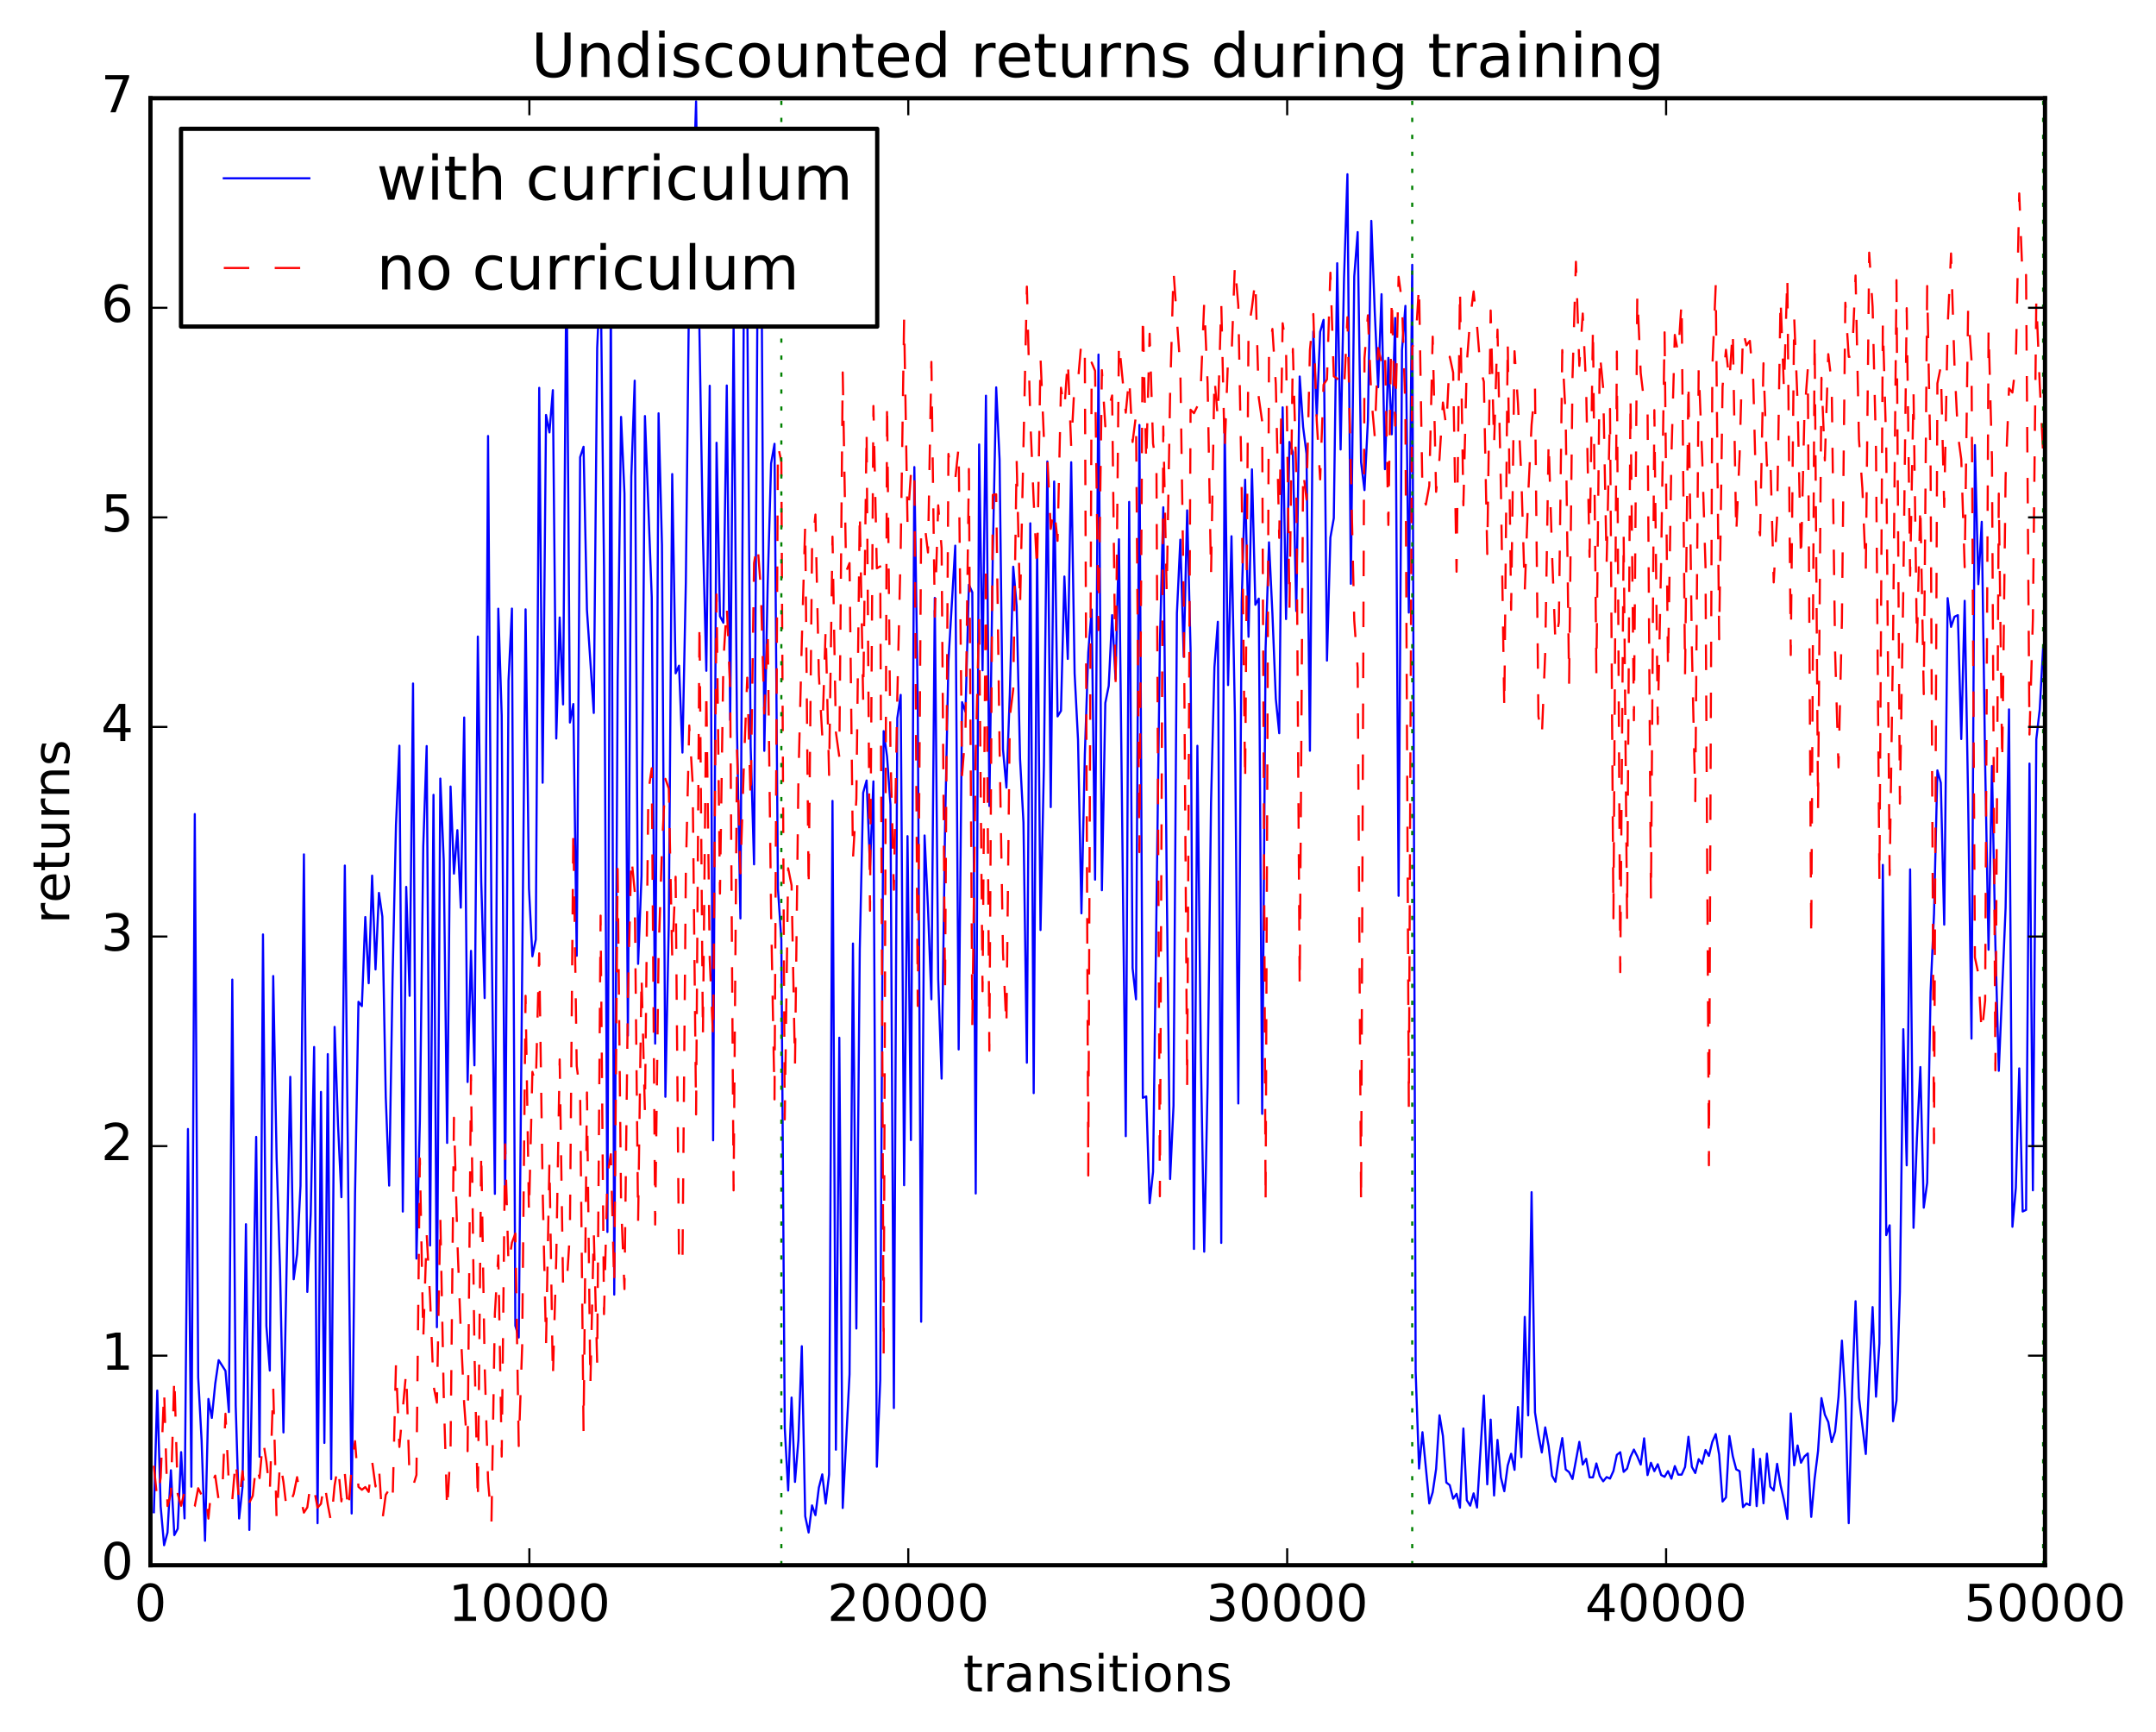 <?xml version="1.0" encoding="utf-8" standalone="no"?>
<!DOCTYPE svg PUBLIC "-//W3C//DTD SVG 1.1//EN"
  "http://www.w3.org/Graphics/SVG/1.1/DTD/svg11.dtd">
<!-- Created with matplotlib (http://matplotlib.org/) -->
<svg height="408pt" version="1.1" viewBox="0 0 508 408" width="508pt" xmlns="http://www.w3.org/2000/svg" xmlns:xlink="http://www.w3.org/1999/xlink">
 <defs>
  <style type="text/css">
*{stroke-linecap:butt;stroke-linejoin:round;stroke-miterlimit:100000;}
  </style>
 </defs>
 <g id="figure_1">
  <g id="patch_1">
   <path d="M 0 408.169 
L 508.136 408.169 
L 508.136 0 
L 0 0 
z
" style="fill:#ffffff;"/>
  </g>
  <g id="axes_1">
   <g id="patch_2">
    <path d="M 35.449 368.742 
L 481.849 368.742 
L 481.849 23.142 
L 35.449 23.142 
z
" style="fill:#ffffff;"/>
   </g>
   <g id="line2d_1">
    <path clip-path="url(#p818ce6df14)" d="M 36.252 356.255 
L 37.056 327.584 
L 37.859 354.892 
L 38.663 364.026 
L 39.466 361.05 
L 40.27 346.372 
L 41.073 361.641 
L 41.877 360.136 
L 42.68 342.095 
L 43.484 357.705 
L 44.287 265.967 
L 45.091 350.238 
L 45.895 191.778 
L 46.698 324.475 
L 47.502 339.37 
L 48.305 362.978 
L 49.109 329.56 
L 49.912 334.036 
L 50.716 325.951 
L 51.519 320.428 
L 53.126 322.943 
L 53.93 332.654 
L 54.733 230.775 
L 55.537 331.107 
L 56.34 357.731 
L 57.144 350.27 
L 57.947 288.402 
L 58.751 360.43 
L 60.358 267.832 
L 61.161 343.18 
L 61.965 220.135 
L 62.768 312.386 
L 63.572 322.875 
L 64.375 229.934 
L 65.179 273.01 
L 65.983 298.909 
L 66.786 337.454 
L 68.393 253.68 
L 69.197 301.372 
L 70 295.475 
L 70.804 279.357 
L 71.607 201.272 
L 72.411 304.352 
L 73.214 285.94 
L 74.018 246.649 
L 74.821 358.838 
L 75.625 257.232 
L 76.428 339.928 
L 77.232 248.327 
L 78.035 348.461 
L 78.839 241.916 
L 79.642 264.921 
L 80.446 282.039 
L 81.249 203.91 
L 82.856 356.551 
L 83.66 281.066 
L 84.463 236.002 
L 85.267 237.025 
L 86.071 216.03 
L 86.874 231.625 
L 87.678 206.286 
L 88.481 228.381 
L 89.285 210.352 
L 90.088 215.929 
L 90.892 258.449 
L 91.695 279.304 
L 92.499 230.356 
L 93.302 194.363 
L 94.106 175.668 
L 94.909 285.423 
L 95.713 208.933 
L 96.516 234.6 
L 97.32 161.02 
L 98.123 296.501 
L 98.927 264.2 
L 99.73 199.396 
L 100.534 175.755 
L 101.337 293.412 
L 102.141 187.246 
L 102.944 312.667 
L 103.748 183.414 
L 104.551 202.642 
L 105.355 269.249 
L 106.159 185.289 
L 106.962 205.809 
L 107.766 195.571 
L 108.569 213.828 
L 109.373 169.027 
L 110.176 254.9 
L 110.98 224.004 
L 111.783 250.971 
L 112.587 149.958 
L 113.39 207.707 
L 114.194 235.126 
L 114.997 102.714 
L 115.801 217.028 
L 116.604 281.249 
L 117.408 143.395 
L 118.211 168.574 
L 119.015 283.548 
L 119.818 160.356 
L 120.622 143.369 
L 121.425 312.297 
L 122.229 315.091 
L 123.836 143.548 
L 124.639 209.283 
L 125.443 225.289 
L 126.247 221.306 
L 127.05 91.365 
L 127.854 184.4 
L 128.657 97.758 
L 129.461 101.87 
L 130.264 91.914 
L 131.068 173.983 
L 131.871 145.467 
L 132.675 165.946 
L 133.478 58.977 
L 134.282 170.21 
L 135.085 165.855 
L 135.889 225.155 
L 136.692 107.703 
L 137.496 105.249 
L 138.299 143.729 
L 139.906 167.958 
L 140.71 81.982 
L 141.513 63.521 
L 142.317 133.884 
L 143.12 290.235 
L 143.924 65.42 
L 144.727 304.986 
L 145.531 160.394 
L 146.335 98.215 
L 147.138 116.283 
L 147.942 243.964 
L 148.745 112.349 
L 149.549 89.675 
L 150.352 227.071 
L 151.156 206.33 
L 151.959 98.013 
L 153.566 140.687 
L 154.37 245.852 
L 155.173 97.365 
L 155.977 128.429 
L 156.78 258.384 
L 157.584 217.399 
L 158.387 111.679 
L 159.191 158.622 
L 159.994 156.82 
L 160.798 177.292 
L 161.601 137.1 
L 162.405 63.787 
L 163.208 49.496 
L 164.012 23.864 
L 164.815 78.869 
L 165.619 126.129 
L 166.423 158.023 
L 167.226 90.88 
L 168.03 268.639 
L 168.833 104.302 
L 169.637 145.174 
L 170.44 146.71 
L 171.244 90.815 
L 172.047 169.63 
L 172.851 76.368 
L 173.654 172.169 
L 174.458 216.371 
L 175.261 70.13 
L 176.065 70.321 
L 176.868 175.848 
L 177.672 203.624 
L 178.475 69.883 
L 179.279 34.174 
L 180.082 176.882 
L 180.886 137.604 
L 181.689 109.163 
L 182.493 104.55 
L 183.296 209.369 
L 184.1 221.374 
L 184.903 336.347 
L 185.707 351.138 
L 186.511 329.236 
L 187.314 349.108 
L 188.118 339.285 
L 188.921 317.143 
L 189.725 357.196 
L 190.528 361.023 
L 191.332 354.646 
L 192.135 356.946 
L 192.939 350.463 
L 193.742 347.33 
L 194.546 354.22 
L 195.349 347.352 
L 196.153 188.675 
L 196.956 341.523 
L 197.76 244.466 
L 198.563 355.25 
L 200.17 323.738 
L 200.974 222.274 
L 201.777 312.976 
L 202.581 223.544 
L 203.384 186.74 
L 204.188 183.868 
L 204.991 204.16 
L 205.795 184.082 
L 206.599 345.535 
L 207.402 325.123 
L 208.206 172.241 
L 209.009 178.256 
L 209.813 189.59 
L 210.616 331.708 
L 211.42 169.203 
L 212.223 163.697 
L 213.027 279.213 
L 213.83 196.973 
L 214.634 268.576 
L 215.437 110.029 
L 216.241 165.492 
L 217.044 311.375 
L 217.848 196.814 
L 218.651 213.861 
L 219.455 235.411 
L 220.258 140.861 
L 221.062 230.659 
L 221.865 254.096 
L 222.669 195.205 
L 223.472 155.73 
L 225.079 128.542 
L 225.883 247.228 
L 226.687 165.414 
L 227.49 167.695 
L 228.294 137.749 
L 229.097 139.543 
L 229.901 281.163 
L 230.704 104.705 
L 231.508 157.902 
L 232.311 93.214 
L 233.115 189.883 
L 233.918 130.853 
L 234.722 91.257 
L 235.525 108.306 
L 236.329 176.553 
L 237.132 185.553 
L 237.936 163.464 
L 238.739 133.505 
L 239.543 142.779 
L 240.346 178.756 
L 241.15 193.785 
L 241.953 250.347 
L 242.757 123.278 
L 243.56 257.517 
L 244.364 128.055 
L 245.167 219.095 
L 245.971 180.424 
L 246.775 108.711 
L 247.578 190.14 
L 248.382 113.438 
L 249.185 168.771 
L 249.989 167.464 
L 250.792 135.815 
L 251.596 155.228 
L 252.399 108.893 
L 253.203 158.631 
L 254.006 174.287 
L 254.81 215.167 
L 255.613 177.709 
L 256.417 153.717 
L 257.22 143.58 
L 258.024 207.228 
L 258.827 83.524 
L 259.631 209.718 
L 260.434 165.605 
L 261.238 161.588 
L 262.041 144.91 
L 262.845 159.962 
L 263.648 127.036 
L 265.255 267.662 
L 266.059 118.241 
L 266.863 228.077 
L 267.666 235.42 
L 268.47 100.119 
L 269.273 258.626 
L 270.077 258.3 
L 270.88 283.454 
L 271.684 276.083 
L 273.291 151.897 
L 274.094 119.506 
L 274.898 207.096 
L 275.701 277.751 
L 276.505 260.484 
L 277.308 144.491 
L 278.112 127.135 
L 278.915 154.721 
L 279.719 120.226 
L 280.522 153.071 
L 281.326 294.227 
L 282.129 175.695 
L 282.933 247.532 
L 283.736 294.872 
L 284.54 255.376 
L 285.343 189.159 
L 286.147 157.146 
L 286.951 146.48 
L 287.754 292.804 
L 288.558 98.675 
L 289.361 161.392 
L 290.165 126.329 
L 290.968 168.39 
L 291.772 259.957 
L 292.575 141.761 
L 293.379 113 
L 294.182 150.023 
L 294.986 110.573 
L 295.789 142.471 
L 296.593 141.021 
L 297.396 262.403 
L 298.2 152.794 
L 299.003 127.758 
L 299.807 144.554 
L 300.61 164.608 
L 301.414 172.735 
L 302.217 95.961 
L 303.021 145.842 
L 303.824 104.114 
L 304.628 106.527 
L 305.431 143.951 
L 306.235 88.697 
L 307.039 100.551 
L 307.842 106.89 
L 308.646 176.863 
L 309.449 78.084 
L 310.253 97.979 
L 311.056 78.174 
L 311.86 75.352 
L 312.663 155.621 
L 313.467 126.65 
L 314.27 122.092 
L 315.074 62.007 
L 315.877 105.888 
L 316.681 65.568 
L 317.484 41.049 
L 318.288 137.536 
L 319.091 65.142 
L 319.895 54.672 
L 320.698 108.885 
L 321.502 115.468 
L 322.305 99.083 
L 323.109 52.031 
L 323.912 73.228 
L 324.716 91.211 
L 325.519 69.302 
L 326.323 110.536 
L 327.127 84.309 
L 327.93 102.312 
L 328.734 74.913 
L 329.537 211.038 
L 330.341 82.445 
L 331.144 72.06 
L 331.948 144.311 
L 332.751 62.386 
L 333.555 323.078 
L 334.358 345.954 
L 335.162 337.401 
L 336.769 354.185 
L 337.572 351.553 
L 338.376 346.067 
L 339.179 333.416 
L 339.983 338.282 
L 340.786 349.249 
L 341.59 349.87 
L 342.393 353.055 
L 343.197 351.917 
L 344 355.183 
L 344.804 336.523 
L 345.607 353.417 
L 346.411 354.708 
L 347.215 351.803 
L 348.018 355.148 
L 349.625 328.751 
L 350.429 349.681 
L 351.232 334.431 
L 352.036 352.309 
L 352.839 339.219 
L 353.643 348.068 
L 354.446 351.301 
L 355.25 345.251 
L 356.053 342.481 
L 356.857 346.271 
L 357.66 331.46 
L 358.464 343.264 
L 359.267 310.236 
L 360.071 333.437 
L 360.874 280.848 
L 361.678 332.73 
L 362.481 338.017 
L 363.285 342.168 
L 364.088 336.264 
L 364.892 340.7 
L 365.695 347.657 
L 366.499 349.074 
L 367.303 343.229 
L 368.106 338.788 
L 368.91 346.177 
L 369.713 346.808 
L 370.517 348.429 
L 372.124 339.678 
L 372.927 345.015 
L 373.731 343.666 
L 374.534 348.034 
L 375.338 348.033 
L 376.141 344.758 
L 376.945 347.74 
L 377.748 348.971 
L 378.552 347.973 
L 379.355 348.323 
L 380.159 346.537 
L 380.962 342.746 
L 381.766 342.11 
L 382.569 346.743 
L 383.373 345.979 
L 384.176 343.219 
L 384.98 341.492 
L 385.783 343.093 
L 386.587 345.031 
L 387.391 338.843 
L 388.194 347.508 
L 388.998 344.602 
L 389.801 346.578 
L 390.605 344.94 
L 391.408 347.488 
L 392.212 347.902 
L 393.015 346.572 
L 393.819 348.344 
L 394.622 345.382 
L 395.426 347.395 
L 396.229 347.398 
L 397.033 345.608 
L 397.836 338.474 
L 398.64 345.563 
L 399.443 347.023 
L 400.247 343.746 
L 401.05 344.816 
L 401.854 341.596 
L 402.657 342.986 
L 403.461 339.655 
L 404.264 337.844 
L 405.068 342.688 
L 405.871 353.732 
L 406.675 352.767 
L 407.479 338.301 
L 408.282 343.049 
L 409.086 346.152 
L 409.889 346.578 
L 410.693 355.052 
L 411.496 354.186 
L 412.3 354.589 
L 413.103 341.379 
L 413.907 354.81 
L 414.71 343.675 
L 415.514 354.15 
L 416.317 342.455 
L 417.121 350.232 
L 417.924 351.143 
L 418.728 344.85 
L 419.531 349.85 
L 420.335 353.403 
L 421.138 357.837 
L 421.942 332.979 
L 422.745 345.202 
L 423.549 340.522 
L 424.352 344.593 
L 425.156 343.119 
L 425.959 342.39 
L 426.763 357.35 
L 427.567 348.342 
L 428.37 341.827 
L 429.174 329.365 
L 429.977 333.274 
L 430.781 334.997 
L 431.584 339.732 
L 432.388 337.214 
L 433.191 329.111 
L 433.995 315.82 
L 434.798 329.609 
L 435.602 358.832 
L 436.405 327.598 
L 437.209 306.543 
L 438.012 329.301 
L 439.619 342.536 
L 441.226 307.916 
L 442.03 329.033 
L 442.833 316.465 
L 443.637 203.752 
L 444.44 290.971 
L 445.244 288.655 
L 446.047 334.814 
L 446.851 329.961 
L 447.655 304.308 
L 448.458 242.459 
L 449.262 274.533 
L 450.065 204.807 
L 450.869 289.253 
L 451.672 268.091 
L 452.476 251.373 
L 453.279 284.501 
L 454.083 278.646 
L 454.886 233.682 
L 455.69 215.339 
L 456.493 181.484 
L 457.297 184.415 
L 458.1 217.831 
L 458.904 140.907 
L 459.707 147.676 
L 460.511 145.3 
L 461.314 144.917 
L 462.118 174.099 
L 462.921 141.536 
L 463.725 187.835 
L 464.528 244.681 
L 465.332 104.854 
L 466.135 137.623 
L 466.939 122.923 
L 467.743 179.866 
L 468.546 223.736 
L 469.35 180.452 
L 470.153 222.449 
L 470.957 252.27 
L 472.564 213.838 
L 473.367 167.121 
L 474.171 289.003 
L 474.974 279.862 
L 475.778 251.687 
L 476.581 285.407 
L 477.385 285.034 
L 478.188 179.879 
L 478.992 280.414 
L 479.795 174.176 
L 480.599 167.164 
L 481.402 152.543 
L 481.402 152.543 
" style="fill:none;stroke:#0000ff;stroke-linecap:square;stroke-width:0.5;"/>
   </g>
   <g id="line2d_2">
    <path clip-path="url(#p818ce6df14)" d="M 36.252 345.303 
L 37.056 353.293 
L 37.859 348.127 
L 38.663 327.314 
L 39.466 354.792 
L 40.27 351.872 
L 41.073 324.109 
L 41.877 351.942 
L 42.68 354.735 
L 43.484 351.302 
L 45.091 355.428 
L 45.895 354.812 
L 46.698 350.599 
L 47.502 352.205 
L 48.305 351.071 
L 49.109 357.761 
L 49.912 349.31 
L 50.716 347.626 
L 51.519 353.402 
L 52.323 353.131 
L 53.126 333.051 
L 53.93 349.688 
L 54.733 353.34 
L 55.537 343.694 
L 56.34 354.214 
L 57.144 346.567 
L 57.947 353.942 
L 58.751 354.01 
L 59.554 352.377 
L 60.358 344.839 
L 61.161 348.205 
L 61.965 339.102 
L 62.768 344.362 
L 63.572 351.627 
L 64.375 326.707 
L 65.179 358.003 
L 65.983 344.287 
L 66.786 349.104 
L 67.59 356.005 
L 69.197 351.966 
L 70 347.984 
L 70.804 352.755 
L 71.607 356.345 
L 72.411 355.1 
L 73.214 349.212 
L 74.018 350.823 
L 74.821 355.182 
L 75.625 354.263 
L 76.428 349.147 
L 77.232 354.421 
L 78.035 358.672 
L 78.839 349.948 
L 79.642 345.152 
L 80.446 353.692 
L 81.249 347.13 
L 82.053 356.315 
L 82.856 345.478 
L 83.66 339.509 
L 84.463 350.274 
L 85.267 350.964 
L 86.071 350.323 
L 86.874 351.468 
L 87.678 344.203 
L 88.481 350.197 
L 89.285 345.537 
L 90.088 358.173 
L 90.892 352.144 
L 91.695 350.92 
L 92.499 353.939 
L 93.302 321.293 
L 94.106 340.873 
L 95.713 323.034 
L 96.516 348.732 
L 97.32 350.111 
L 98.123 347.49 
L 98.927 272.92 
L 99.73 315.409 
L 100.534 290.691 
L 101.337 305.722 
L 102.141 326.46 
L 102.944 330.437 
L 103.748 286.693 
L 104.551 328.618 
L 105.355 356.048 
L 106.159 341.092 
L 106.962 263.319 
L 107.766 292.33 
L 108.569 313.631 
L 109.373 330.741 
L 110.176 341.87 
L 110.98 253.292 
L 111.783 317.989 
L 112.587 354.052 
L 113.39 271.044 
L 114.194 321.412 
L 114.997 348.785 
L 115.801 358.495 
L 116.604 309.418 
L 117.408 295.759 
L 118.211 343.14 
L 119.015 269.586 
L 119.818 298.127 
L 120.622 292.729 
L 121.425 290.602 
L 122.229 340.658 
L 123.032 317.186 
L 123.836 234.584 
L 124.639 286.025 
L 125.443 252.506 
L 126.247 255.528 
L 127.05 224.586 
L 127.854 279.852 
L 128.657 316.912 
L 129.461 273.511 
L 130.264 324.805 
L 131.068 296.383 
L 131.871 249.582 
L 132.675 303.185 
L 133.478 303.498 
L 134.282 290.332 
L 135.085 195.301 
L 135.889 251.129 
L 136.692 257.594 
L 137.496 337.125 
L 138.299 257.359 
L 139.103 326.449 
L 139.906 290.179 
L 140.71 321.218 
L 141.513 215.696 
L 142.317 309.59 
L 143.12 276.979 
L 143.924 271.906 
L 144.727 302.795 
L 145.531 204.696 
L 146.335 283.16 
L 147.138 303.687 
L 147.942 235.56 
L 148.745 201.625 
L 149.549 209.937 
L 150.352 287.856 
L 151.156 229.555 
L 151.959 262.061 
L 152.763 186.536 
L 153.566 180.985 
L 154.37 288.485 
L 155.173 224.715 
L 155.977 199.85 
L 156.78 183.473 
L 157.584 185.777 
L 158.387 225.306 
L 159.191 206.545 
L 159.994 297.748 
L 160.798 298.368 
L 161.601 205.259 
L 162.405 170.91 
L 163.208 184.609 
L 164.012 262.544 
L 164.815 146.275 
L 165.619 244.412 
L 166.423 162.193 
L 167.226 225.869 
L 168.03 244.73 
L 168.833 140.034 
L 169.637 210.523 
L 170.44 155.893 
L 171.244 142.586 
L 172.047 162.392 
L 172.851 280.432 
L 173.654 176.737 
L 174.458 205.728 
L 175.261 180.571 
L 176.065 159.641 
L 176.868 188.643 
L 177.672 132.651 
L 178.475 127.862 
L 179.279 138.954 
L 180.082 168.094 
L 180.886 148.105 
L 181.689 215.591 
L 182.493 258.997 
L 183.296 104.884 
L 184.1 108.808 
L 184.903 263.72 
L 185.707 204.541 
L 186.511 208.565 
L 187.314 251.162 
L 188.118 183.814 
L 188.921 151.198 
L 189.725 123.546 
L 190.528 209.82 
L 191.332 129.419 
L 192.135 121.218 
L 192.939 158.976 
L 193.742 173.311 
L 194.546 148.024 
L 195.349 182.566 
L 196.153 126.415 
L 196.956 172.482 
L 197.76 178.315 
L 198.563 87.731 
L 199.367 134.642 
L 200.17 132.65 
L 200.974 202.364 
L 201.777 188.19 
L 202.581 120.324 
L 203.384 165.184 
L 204.188 101.228 
L 204.991 214.558 
L 205.795 95.635 
L 206.599 133.88 
L 207.402 133.42 
L 208.206 319.265 
L 209.009 94.398 
L 209.813 177.155 
L 210.616 209.608 
L 211.42 164.342 
L 212.223 129.425 
L 213.027 75.133 
L 213.83 123.405 
L 214.634 111.51 
L 215.437 109.601 
L 216.241 236.987 
L 217.044 124.071 
L 217.848 123.413 
L 218.651 130.153 
L 219.455 85.25 
L 220.258 145.282 
L 221.062 119.04 
L 221.865 129.176 
L 222.669 233.657 
L 223.472 106.931 
L 224.276 111.937 
L 225.079 112.888 
L 225.883 105.146 
L 226.687 182.641 
L 227.49 172.123 
L 228.294 110.478 
L 229.097 241.492 
L 229.901 177.456 
L 230.704 145.676 
L 231.508 233.519 
L 232.311 132.145 
L 233.115 247.523 
L 233.918 116.582 
L 234.722 116.442 
L 235.525 176.285 
L 236.329 224.441 
L 237.132 242.073 
L 237.936 168.876 
L 238.739 162.396 
L 239.543 108.283 
L 240.346 142.966 
L 241.953 67.514 
L 242.757 98.748 
L 243.56 118.052 
L 244.364 134.562 
L 245.167 84.23 
L 245.971 103.389 
L 246.775 107.532 
L 247.578 124.599 
L 248.382 119.761 
L 249.185 127.418 
L 249.989 91.338 
L 250.792 96.437 
L 251.596 84.565 
L 252.399 105.294 
L 253.203 90 
L 254.006 89.712 
L 254.81 80.274 
L 255.613 83.98 
L 256.417 276.925 
L 257.22 85.413 
L 258.024 87.372 
L 258.827 148.426 
L 259.631 87.196 
L 260.434 100.439 
L 261.238 96.156 
L 262.041 93.162 
L 262.845 162.268 
L 263.648 80.522 
L 265.255 97.225 
L 266.059 88.839 
L 266.863 104.127 
L 267.666 97.79 
L 268.47 200.753 
L 269.273 73.823 
L 270.077 109.287 
L 270.88 78.621 
L 271.684 104.5 
L 272.487 109.536 
L 273.291 281.816 
L 274.094 100.488 
L 274.898 139.657 
L 275.701 92.867 
L 276.505 63.775 
L 278.112 86.853 
L 278.915 141.628 
L 279.719 256.267 
L 280.522 96.53 
L 281.326 97.34 
L 282.129 95.691 
L 282.933 91.109 
L 283.736 71.239 
L 284.54 90.396 
L 285.343 135.695 
L 286.147 88.838 
L 286.951 98.656 
L 287.754 71.274 
L 288.558 106.327 
L 289.361 84.059 
L 290.165 84.271 
L 290.968 62.2 
L 291.772 72.051 
L 292.575 115.629 
L 293.379 184.513 
L 294.182 77.656 
L 294.986 72.473 
L 295.789 65.871 
L 296.593 93.698 
L 297.396 99.317 
L 298.2 283.667 
L 299.003 82.522 
L 299.807 77.497 
L 300.61 90.452 
L 301.414 126.709 
L 302.217 76.148 
L 303.021 81.549 
L 303.824 143.388 
L 304.628 82.196 
L 305.431 111.829 
L 306.235 232.87 
L 307.039 110.816 
L 307.842 117.673 
L 308.646 82.507 
L 309.449 73.977 
L 310.253 99.048 
L 311.056 112.939 
L 311.86 90.623 
L 312.663 89.388 
L 313.467 64.244 
L 314.27 88.646 
L 315.074 89.196 
L 315.877 90.301 
L 316.681 92.208 
L 317.484 74.733 
L 319.091 146.144 
L 319.895 157.369 
L 320.698 283.893 
L 321.502 84.367 
L 322.305 74.28 
L 323.109 93.471 
L 323.912 102.77 
L 324.716 81.987 
L 325.519 85.335 
L 326.323 82.267 
L 327.127 123.673 
L 327.93 69.768 
L 328.734 100.282 
L 329.537 65.198 
L 330.341 71.118 
L 331.144 96.449 
L 331.948 260.993 
L 332.751 81.716 
L 333.555 80.401 
L 334.358 67.017 
L 335.162 116.334 
L 335.965 118.878 
L 336.769 114.441 
L 337.572 79.309 
L 338.376 115.866 
L 339.179 108.016 
L 339.983 94.824 
L 340.786 100.613 
L 341.59 84.036 
L 342.393 87.786 
L 343.197 134.687 
L 344 67.782 
L 344.804 119.038 
L 345.607 85.692 
L 346.411 74.941 
L 347.215 68.66 
L 348.018 76.677 
L 348.822 86.854 
L 349.625 89.931 
L 350.429 130.518 
L 351.232 73.142 
L 352.036 104.883 
L 352.839 77.648 
L 353.643 114.76 
L 354.446 167.182 
L 355.25 80.204 
L 356.053 143.662 
L 356.857 82.74 
L 357.66 94.924 
L 358.464 112.422 
L 359.267 139.287 
L 360.071 116.688 
L 360.874 100.085 
L 361.678 91.24 
L 362.481 168.734 
L 363.285 173.652 
L 364.088 153.704 
L 364.892 103.666 
L 365.695 130.39 
L 366.499 151.557 
L 367.303 146.593 
L 368.106 82.47 
L 368.91 98.258 
L 369.713 161.13 
L 370.517 88.93 
L 371.32 61.669 
L 372.124 86.192 
L 372.927 73.856 
L 373.731 91.346 
L 374.534 131.196 
L 375.338 76.738 
L 376.141 158.686 
L 376.945 83.105 
L 377.748 91.496 
L 378.552 132.863 
L 379.355 96.331 
L 380.159 216.347 
L 380.962 82.817 
L 381.766 229.022 
L 382.569 125.631 
L 383.373 216.946 
L 384.176 93.234 
L 384.98 169.689 
L 385.783 69.244 
L 386.587 87.877 
L 387.391 94.679 
L 388.194 95.223 
L 388.998 212.19 
L 389.801 96.615 
L 390.605 170.559 
L 391.408 131.94 
L 392.212 78.286 
L 393.015 157.896 
L 393.819 107.664 
L 394.622 78.895 
L 395.426 83.357 
L 396.229 70.94 
L 397.033 158.895 
L 397.836 89.557 
L 398.64 152.501 
L 399.443 188.748 
L 400.247 86.563 
L 401.05 107.071 
L 401.854 133.488 
L 402.657 274.513 
L 403.461 86.789 
L 404.264 67.121 
L 405.068 150.606 
L 405.871 91.066 
L 406.675 82.398 
L 407.479 89.883 
L 408.282 77.553 
L 409.086 125.966 
L 409.889 107.184 
L 410.693 77.914 
L 411.496 81.357 
L 412.3 80.301 
L 413.103 89.618 
L 413.907 121.666 
L 414.71 126.115 
L 415.514 85.571 
L 416.317 109.694 
L 417.121 107.106 
L 417.924 137.204 
L 418.728 121.558 
L 419.531 70.094 
L 420.335 91.783 
L 421.138 64.887 
L 421.942 154.307 
L 422.745 74.616 
L 423.549 94.887 
L 424.352 132.095 
L 425.156 97.739 
L 425.959 86.854 
L 426.763 221.357 
L 427.567 78.626 
L 428.37 190.804 
L 429.174 88.996 
L 429.977 108.46 
L 430.781 83.426 
L 431.584 90.314 
L 432.388 153.43 
L 433.191 180.795 
L 433.995 146.208 
L 434.798 71.307 
L 435.602 84.066 
L 436.405 84.014 
L 437.209 64.903 
L 438.012 103.444 
L 438.816 115.053 
L 439.619 134.635 
L 440.423 59.516 
L 441.226 72.263 
L 442.03 106.115 
L 442.833 207.864 
L 443.637 76.07 
L 444.44 105.14 
L 445.244 206.127 
L 446.047 150.478 
L 446.851 65.992 
L 447.655 189.312 
L 448.458 138.747 
L 449.262 72.598 
L 450.065 135.62 
L 450.869 92.221 
L 451.672 152.149 
L 452.476 118.698 
L 453.279 163.533 
L 454.083 67.378 
L 454.886 110.061 
L 455.69 269.298 
L 456.493 90.312 
L 457.297 86.341 
L 458.1 119.443 
L 458.904 77.044 
L 459.707 59.707 
L 460.511 85.795 
L 461.314 102.231 
L 462.118 108.209 
L 462.921 133.628 
L 463.725 73.074 
L 464.528 84.798 
L 465.332 225.554 
L 466.135 229.393 
L 466.939 243.548 
L 467.743 235.717 
L 468.546 77.33 
L 469.35 108.024 
L 470.153 252.17 
L 470.957 116.272 
L 471.76 179.844 
L 472.564 112.398 
L 473.367 91.497 
L 474.171 92.475 
L 474.974 85.586 
L 475.778 45.567 
L 476.581 66.164 
L 477.385 64.762 
L 478.188 173.042 
L 478.992 145.919 
L 479.795 70.599 
L 480.599 90.419 
L 481.402 106.742 
L 481.402 106.742 
" style="fill:none;stroke:#ff0000;stroke-dasharray:6,6;stroke-dashoffset:0.0;stroke-width:0.5;"/>
   </g>
   <g id="line2d_3">
    <path clip-path="url(#p818ce6df14)" d="M 184.1 368.742 
L 184.1 23.142 
" style="fill:none;stroke:#008000;stroke-dasharray:1,3;stroke-dashoffset:0.0;stroke-width:0.5;"/>
   </g>
   <g id="line2d_4">
    <path clip-path="url(#p818ce6df14)" d="M 332.751 368.742 
L 332.751 23.142 
" style="fill:none;stroke:#008000;stroke-dasharray:1,3;stroke-dashoffset:0.0;stroke-width:0.5;"/>
   </g>
   <g id="line2d_5">
    <path clip-path="url(#p818ce6df14)" d="M 481.402 368.742 
L 481.402 23.142 
" style="fill:none;stroke:#008000;stroke-dasharray:1,3;stroke-dashoffset:0.0;stroke-width:0.5;"/>
   </g>
   <g id="patch_3">
    <path d="M 35.449 368.742 
L 35.449 23.142 
" style="fill:none;stroke:#000000;stroke-linecap:square;stroke-linejoin:miter;"/>
   </g>
   <g id="patch_4">
    <path d="M 35.449 368.742 
L 481.849 368.742 
" style="fill:none;stroke:#000000;stroke-linecap:square;stroke-linejoin:miter;"/>
   </g>
   <g id="patch_5">
    <path d="M 35.449 23.142 
L 481.849 23.142 
" style="fill:none;stroke:#000000;stroke-linecap:square;stroke-linejoin:miter;"/>
   </g>
   <g id="patch_6">
    <path d="M 481.849 368.742 
L 481.849 23.142 
" style="fill:none;stroke:#000000;stroke-linecap:square;stroke-linejoin:miter;"/>
   </g>
   <g id="matplotlib.axis_1">
    <g id="xtick_1">
     <g id="line2d_6">
      <defs>
       <path d="M 0 0 
L 0 -4 
" id="m40795a4130" style="stroke:#000000;stroke-width:0.5;"/>
      </defs>
      <g>
       <use style="stroke:#000000;stroke-width:0.5;" x="35.449" xlink:href="#m40795a4130" y="368.742"/>
      </g>
     </g>
     <g id="line2d_7">
      <defs>
       <path d="M 0 0 
L 0 4 
" id="mfdc84b9ec5" style="stroke:#000000;stroke-width:0.5;"/>
      </defs>
      <g>
       <use style="stroke:#000000;stroke-width:0.5;" x="35.449" xlink:href="#mfdc84b9ec5" y="23.142"/>
      </g>
     </g>
     <g id="text_1">
      <!-- 0 -->
      <defs>
       <path d="M 31.781 66.406 
Q 24.172 66.406 20.328 58.906 
Q 16.5 51.422 16.5 36.375 
Q 16.5 21.391 20.328 13.891 
Q 24.172 6.391 31.781 6.391 
Q 39.453 6.391 43.281 13.891 
Q 47.125 21.391 47.125 36.375 
Q 47.125 51.422 43.281 58.906 
Q 39.453 66.406 31.781 66.406 
M 31.781 74.219 
Q 44.047 74.219 50.516 64.516 
Q 56.984 54.828 56.984 36.375 
Q 56.984 17.969 50.516 8.266 
Q 44.047 -1.422 31.781 -1.422 
Q 19.531 -1.422 13.062 8.266 
Q 6.594 17.969 6.594 36.375 
Q 6.594 54.828 13.062 64.516 
Q 19.531 74.219 31.781 74.219 
" id="BitstreamVeraSans-Roman-30"/>
      </defs>
      <g transform="translate(31.631 381.86)scale(0.12 -0.12)">
       <use xlink:href="#BitstreamVeraSans-Roman-30"/>
      </g>
     </g>
    </g>
    <g id="xtick_2">
     <g id="line2d_8">
      <g>
       <use style="stroke:#000000;stroke-width:0.5;" x="124.729" xlink:href="#m40795a4130" y="368.742"/>
      </g>
     </g>
     <g id="line2d_9">
      <g>
       <use style="stroke:#000000;stroke-width:0.5;" x="124.729" xlink:href="#mfdc84b9ec5" y="23.142"/>
      </g>
     </g>
     <g id="text_2">
      <!-- 10000 -->
      <defs>
       <path d="M 12.406 8.297 
L 28.516 8.297 
L 28.516 63.922 
L 10.984 60.406 
L 10.984 69.391 
L 28.422 72.906 
L 38.281 72.906 
L 38.281 8.297 
L 54.391 8.297 
L 54.391 0 
L 12.406 0 
z
" id="BitstreamVeraSans-Roman-31"/>
      </defs>
      <g transform="translate(105.641 381.86)scale(0.12 -0.12)">
       <use xlink:href="#BitstreamVeraSans-Roman-31"/>
       <use x="63.623" xlink:href="#BitstreamVeraSans-Roman-30"/>
       <use x="127.246" xlink:href="#BitstreamVeraSans-Roman-30"/>
       <use x="190.869" xlink:href="#BitstreamVeraSans-Roman-30"/>
       <use x="254.492" xlink:href="#BitstreamVeraSans-Roman-30"/>
      </g>
     </g>
    </g>
    <g id="xtick_3">
     <g id="line2d_10">
      <g>
       <use style="stroke:#000000;stroke-width:0.5;" x="214.009" xlink:href="#m40795a4130" y="368.742"/>
      </g>
     </g>
     <g id="line2d_11">
      <g>
       <use style="stroke:#000000;stroke-width:0.5;" x="214.009" xlink:href="#mfdc84b9ec5" y="23.142"/>
      </g>
     </g>
     <g id="text_3">
      <!-- 20000 -->
      <defs>
       <path d="M 19.188 8.297 
L 53.609 8.297 
L 53.609 0 
L 7.328 0 
L 7.328 8.297 
Q 12.938 14.109 22.625 23.891 
Q 32.328 33.688 34.812 36.531 
Q 39.547 41.844 41.422 45.531 
Q 43.312 49.219 43.312 52.781 
Q 43.312 58.594 39.234 62.25 
Q 35.156 65.922 28.609 65.922 
Q 23.969 65.922 18.812 64.312 
Q 13.672 62.703 7.812 59.422 
L 7.812 69.391 
Q 13.766 71.781 18.938 73 
Q 24.125 74.219 28.422 74.219 
Q 39.75 74.219 46.484 68.547 
Q 53.219 62.891 53.219 53.422 
Q 53.219 48.922 51.531 44.891 
Q 49.859 40.875 45.406 35.406 
Q 44.188 33.984 37.641 27.219 
Q 31.109 20.453 19.188 8.297 
" id="BitstreamVeraSans-Roman-32"/>
      </defs>
      <g transform="translate(194.921 381.86)scale(0.12 -0.12)">
       <use xlink:href="#BitstreamVeraSans-Roman-32"/>
       <use x="63.623" xlink:href="#BitstreamVeraSans-Roman-30"/>
       <use x="127.246" xlink:href="#BitstreamVeraSans-Roman-30"/>
       <use x="190.869" xlink:href="#BitstreamVeraSans-Roman-30"/>
       <use x="254.492" xlink:href="#BitstreamVeraSans-Roman-30"/>
      </g>
     </g>
    </g>
    <g id="xtick_4">
     <g id="line2d_12">
      <g>
       <use style="stroke:#000000;stroke-width:0.5;" x="303.289" xlink:href="#m40795a4130" y="368.742"/>
      </g>
     </g>
     <g id="line2d_13">
      <g>
       <use style="stroke:#000000;stroke-width:0.5;" x="303.289" xlink:href="#mfdc84b9ec5" y="23.142"/>
      </g>
     </g>
     <g id="text_4">
      <!-- 30000 -->
      <defs>
       <path d="M 40.578 39.312 
Q 47.656 37.797 51.625 33 
Q 55.609 28.219 55.609 21.188 
Q 55.609 10.406 48.188 4.484 
Q 40.766 -1.422 27.094 -1.422 
Q 22.516 -1.422 17.656 -0.516 
Q 12.797 0.391 7.625 2.203 
L 7.625 11.719 
Q 11.719 9.328 16.594 8.109 
Q 21.484 6.891 26.812 6.891 
Q 36.078 6.891 40.938 10.547 
Q 45.797 14.203 45.797 21.188 
Q 45.797 27.641 41.281 31.266 
Q 36.766 34.906 28.719 34.906 
L 20.219 34.906 
L 20.219 43.016 
L 29.109 43.016 
Q 36.375 43.016 40.234 45.922 
Q 44.094 48.828 44.094 54.297 
Q 44.094 59.906 40.109 62.906 
Q 36.141 65.922 28.719 65.922 
Q 24.656 65.922 20.016 65.031 
Q 15.375 64.156 9.812 62.312 
L 9.812 71.094 
Q 15.438 72.656 20.344 73.438 
Q 25.25 74.219 29.594 74.219 
Q 40.828 74.219 47.359 69.109 
Q 53.906 64.016 53.906 55.328 
Q 53.906 49.266 50.438 45.094 
Q 46.969 40.922 40.578 39.312 
" id="BitstreamVeraSans-Roman-33"/>
      </defs>
      <g transform="translate(284.201 381.86)scale(0.12 -0.12)">
       <use xlink:href="#BitstreamVeraSans-Roman-33"/>
       <use x="63.623" xlink:href="#BitstreamVeraSans-Roman-30"/>
       <use x="127.246" xlink:href="#BitstreamVeraSans-Roman-30"/>
       <use x="190.869" xlink:href="#BitstreamVeraSans-Roman-30"/>
       <use x="254.492" xlink:href="#BitstreamVeraSans-Roman-30"/>
      </g>
     </g>
    </g>
    <g id="xtick_5">
     <g id="line2d_14">
      <g>
       <use style="stroke:#000000;stroke-width:0.5;" x="392.569" xlink:href="#m40795a4130" y="368.742"/>
      </g>
     </g>
     <g id="line2d_15">
      <g>
       <use style="stroke:#000000;stroke-width:0.5;" x="392.569" xlink:href="#mfdc84b9ec5" y="23.142"/>
      </g>
     </g>
     <g id="text_5">
      <!-- 40000 -->
      <defs>
       <path d="M 37.797 64.312 
L 12.891 25.391 
L 37.797 25.391 
z
M 35.203 72.906 
L 47.609 72.906 
L 47.609 25.391 
L 58.016 25.391 
L 58.016 17.188 
L 47.609 17.188 
L 47.609 0 
L 37.797 0 
L 37.797 17.188 
L 4.891 17.188 
L 4.891 26.703 
z
" id="BitstreamVeraSans-Roman-34"/>
      </defs>
      <g transform="translate(373.481 381.86)scale(0.12 -0.12)">
       <use xlink:href="#BitstreamVeraSans-Roman-34"/>
       <use x="63.623" xlink:href="#BitstreamVeraSans-Roman-30"/>
       <use x="127.246" xlink:href="#BitstreamVeraSans-Roman-30"/>
       <use x="190.869" xlink:href="#BitstreamVeraSans-Roman-30"/>
       <use x="254.492" xlink:href="#BitstreamVeraSans-Roman-30"/>
      </g>
     </g>
    </g>
    <g id="xtick_6">
     <g id="line2d_16">
      <g>
       <use style="stroke:#000000;stroke-width:0.5;" x="481.849" xlink:href="#m40795a4130" y="368.742"/>
      </g>
     </g>
     <g id="line2d_17">
      <g>
       <use style="stroke:#000000;stroke-width:0.5;" x="481.849" xlink:href="#mfdc84b9ec5" y="23.142"/>
      </g>
     </g>
     <g id="text_6">
      <!-- 50000 -->
      <defs>
       <path d="M 10.797 72.906 
L 49.516 72.906 
L 49.516 64.594 
L 19.828 64.594 
L 19.828 46.734 
Q 21.969 47.469 24.109 47.828 
Q 26.266 48.188 28.422 48.188 
Q 40.625 48.188 47.75 41.5 
Q 54.891 34.812 54.891 23.391 
Q 54.891 11.625 47.562 5.094 
Q 40.234 -1.422 26.906 -1.422 
Q 22.312 -1.422 17.547 -0.641 
Q 12.797 0.141 7.719 1.703 
L 7.719 11.625 
Q 12.109 9.234 16.797 8.062 
Q 21.484 6.891 26.703 6.891 
Q 35.156 6.891 40.078 11.328 
Q 45.016 15.766 45.016 23.391 
Q 45.016 31 40.078 35.438 
Q 35.156 39.891 26.703 39.891 
Q 22.75 39.891 18.812 39.016 
Q 14.891 38.141 10.797 36.281 
z
" id="BitstreamVeraSans-Roman-35"/>
      </defs>
      <g transform="translate(462.761 381.86)scale(0.12 -0.12)">
       <use xlink:href="#BitstreamVeraSans-Roman-35"/>
       <use x="63.623" xlink:href="#BitstreamVeraSans-Roman-30"/>
       <use x="127.246" xlink:href="#BitstreamVeraSans-Roman-30"/>
       <use x="190.869" xlink:href="#BitstreamVeraSans-Roman-30"/>
       <use x="254.492" xlink:href="#BitstreamVeraSans-Roman-30"/>
      </g>
     </g>
    </g>
    <g id="text_7">
     <!-- transitions -->
     <defs>
      <path d="M 30.609 48.391 
Q 23.391 48.391 19.188 42.75 
Q 14.984 37.109 14.984 27.297 
Q 14.984 17.484 19.156 11.844 
Q 23.344 6.203 30.609 6.203 
Q 37.797 6.203 41.984 11.859 
Q 46.188 17.531 46.188 27.297 
Q 46.188 37.016 41.984 42.703 
Q 37.797 48.391 30.609 48.391 
M 30.609 56 
Q 42.328 56 49.016 48.375 
Q 55.719 40.766 55.719 27.297 
Q 55.719 13.875 49.016 6.219 
Q 42.328 -1.422 30.609 -1.422 
Q 18.844 -1.422 12.172 6.219 
Q 5.516 13.875 5.516 27.297 
Q 5.516 40.766 12.172 48.375 
Q 18.844 56 30.609 56 
" id="BitstreamVeraSans-Roman-6f"/>
      <path d="M 44.281 53.078 
L 44.281 44.578 
Q 40.484 46.531 36.375 47.5 
Q 32.281 48.484 27.875 48.484 
Q 21.188 48.484 17.844 46.438 
Q 14.5 44.391 14.5 40.281 
Q 14.5 37.156 16.891 35.375 
Q 19.281 33.594 26.516 31.984 
L 29.594 31.297 
Q 39.156 29.25 43.188 25.516 
Q 47.219 21.781 47.219 15.094 
Q 47.219 7.469 41.188 3.016 
Q 35.156 -1.422 24.609 -1.422 
Q 20.219 -1.422 15.453 -0.562 
Q 10.688 0.297 5.422 2 
L 5.422 11.281 
Q 10.406 8.688 15.234 7.391 
Q 20.062 6.109 24.812 6.109 
Q 31.156 6.109 34.562 8.281 
Q 37.984 10.453 37.984 14.406 
Q 37.984 18.062 35.516 20.016 
Q 33.062 21.969 24.703 23.781 
L 21.578 24.516 
Q 13.234 26.266 9.516 29.906 
Q 5.812 33.547 5.812 39.891 
Q 5.812 47.609 11.281 51.797 
Q 16.75 56 26.812 56 
Q 31.781 56 36.172 55.266 
Q 40.578 54.547 44.281 53.078 
" id="BitstreamVeraSans-Roman-73"/>
      <path d="M 9.422 54.688 
L 18.406 54.688 
L 18.406 0 
L 9.422 0 
z
M 9.422 75.984 
L 18.406 75.984 
L 18.406 64.594 
L 9.422 64.594 
z
" id="BitstreamVeraSans-Roman-69"/>
      <path d="M 34.281 27.484 
Q 23.391 27.484 19.188 25 
Q 14.984 22.516 14.984 16.5 
Q 14.984 11.719 18.141 8.906 
Q 21.297 6.109 26.703 6.109 
Q 34.188 6.109 38.703 11.406 
Q 43.219 16.703 43.219 25.484 
L 43.219 27.484 
z
M 52.203 31.203 
L 52.203 0 
L 43.219 0 
L 43.219 8.297 
Q 40.141 3.328 35.547 0.953 
Q 30.953 -1.422 24.312 -1.422 
Q 15.922 -1.422 10.953 3.297 
Q 6 8.016 6 15.922 
Q 6 25.141 12.172 29.828 
Q 18.359 34.516 30.609 34.516 
L 43.219 34.516 
L 43.219 35.406 
Q 43.219 41.609 39.141 45 
Q 35.062 48.391 27.688 48.391 
Q 23 48.391 18.547 47.266 
Q 14.109 46.141 10.016 43.891 
L 10.016 52.203 
Q 14.938 54.109 19.578 55.047 
Q 24.219 56 28.609 56 
Q 40.484 56 46.344 49.844 
Q 52.203 43.703 52.203 31.203 
" id="BitstreamVeraSans-Roman-61"/>
      <path d="M 41.109 46.297 
Q 39.594 47.172 37.812 47.578 
Q 36.031 48 33.891 48 
Q 26.266 48 22.188 43.047 
Q 18.109 38.094 18.109 28.812 
L 18.109 0 
L 9.078 0 
L 9.078 54.688 
L 18.109 54.688 
L 18.109 46.188 
Q 20.953 51.172 25.484 53.578 
Q 30.031 56 36.531 56 
Q 37.453 56 38.578 55.875 
Q 39.703 55.766 41.062 55.516 
z
" id="BitstreamVeraSans-Roman-72"/>
      <path d="M 54.891 33.016 
L 54.891 0 
L 45.906 0 
L 45.906 32.719 
Q 45.906 40.484 42.875 44.328 
Q 39.844 48.188 33.797 48.188 
Q 26.516 48.188 22.312 43.547 
Q 18.109 38.922 18.109 30.906 
L 18.109 0 
L 9.078 0 
L 9.078 54.688 
L 18.109 54.688 
L 18.109 46.188 
Q 21.344 51.125 25.703 53.562 
Q 30.078 56 35.797 56 
Q 45.219 56 50.047 50.172 
Q 54.891 44.344 54.891 33.016 
" id="BitstreamVeraSans-Roman-6e"/>
      <path d="M 18.312 70.219 
L 18.312 54.688 
L 36.812 54.688 
L 36.812 47.703 
L 18.312 47.703 
L 18.312 18.016 
Q 18.312 11.328 20.141 9.422 
Q 21.969 7.516 27.594 7.516 
L 36.812 7.516 
L 36.812 0 
L 27.594 0 
Q 17.188 0 13.234 3.875 
Q 9.281 7.766 9.281 18.016 
L 9.281 47.703 
L 2.688 47.703 
L 2.688 54.688 
L 9.281 54.688 
L 9.281 70.219 
z
" id="BitstreamVeraSans-Roman-74"/>
     </defs>
     <g transform="translate(226.94 398.474)scale(0.12 -0.12)">
      <use xlink:href="#BitstreamVeraSans-Roman-74"/>
      <use x="39.209" xlink:href="#BitstreamVeraSans-Roman-72"/>
      <use x="80.322" xlink:href="#BitstreamVeraSans-Roman-61"/>
      <use x="141.602" xlink:href="#BitstreamVeraSans-Roman-6e"/>
      <use x="204.98" xlink:href="#BitstreamVeraSans-Roman-73"/>
      <use x="257.08" xlink:href="#BitstreamVeraSans-Roman-69"/>
      <use x="284.863" xlink:href="#BitstreamVeraSans-Roman-74"/>
      <use x="324.072" xlink:href="#BitstreamVeraSans-Roman-69"/>
      <use x="351.855" xlink:href="#BitstreamVeraSans-Roman-6f"/>
      <use x="413.037" xlink:href="#BitstreamVeraSans-Roman-6e"/>
      <use x="476.416" xlink:href="#BitstreamVeraSans-Roman-73"/>
     </g>
    </g>
   </g>
   <g id="matplotlib.axis_2">
    <g id="ytick_1">
     <g id="line2d_18">
      <defs>
       <path d="M 0 0 
L 4 0 
" id="m9cfa9364df" style="stroke:#000000;stroke-width:0.5;"/>
      </defs>
      <g>
       <use style="stroke:#000000;stroke-width:0.5;" x="35.449" xlink:href="#m9cfa9364df" y="368.742"/>
      </g>
     </g>
     <g id="line2d_19">
      <defs>
       <path d="M 0 0 
L -4 0 
" id="m914da6af61" style="stroke:#000000;stroke-width:0.5;"/>
      </defs>
      <g>
       <use style="stroke:#000000;stroke-width:0.5;" x="481.849" xlink:href="#m914da6af61" y="368.742"/>
      </g>
     </g>
     <g id="text_8">
      <!-- 0 -->
      <g transform="translate(23.814 372.053)scale(0.12 -0.12)">
       <use xlink:href="#BitstreamVeraSans-Roman-30"/>
      </g>
     </g>
    </g>
    <g id="ytick_2">
     <g id="line2d_20">
      <g>
       <use style="stroke:#000000;stroke-width:0.5;" x="35.449" xlink:href="#m9cfa9364df" y="319.37"/>
      </g>
     </g>
     <g id="line2d_21">
      <g>
       <use style="stroke:#000000;stroke-width:0.5;" x="481.849" xlink:href="#m914da6af61" y="319.37"/>
      </g>
     </g>
     <g id="text_9">
      <!-- 1 -->
      <g transform="translate(23.814 322.682)scale(0.12 -0.12)">
       <use xlink:href="#BitstreamVeraSans-Roman-31"/>
      </g>
     </g>
    </g>
    <g id="ytick_3">
     <g id="line2d_22">
      <g>
       <use style="stroke:#000000;stroke-width:0.5;" x="35.449" xlink:href="#m9cfa9364df" y="269.999"/>
      </g>
     </g>
     <g id="line2d_23">
      <g>
       <use style="stroke:#000000;stroke-width:0.5;" x="481.849" xlink:href="#m914da6af61" y="269.999"/>
      </g>
     </g>
     <g id="text_10">
      <!-- 2 -->
      <g transform="translate(23.814 273.31)scale(0.12 -0.12)">
       <use xlink:href="#BitstreamVeraSans-Roman-32"/>
      </g>
     </g>
    </g>
    <g id="ytick_4">
     <g id="line2d_24">
      <g>
       <use style="stroke:#000000;stroke-width:0.5;" x="35.449" xlink:href="#m9cfa9364df" y="220.627"/>
      </g>
     </g>
     <g id="line2d_25">
      <g>
       <use style="stroke:#000000;stroke-width:0.5;" x="481.849" xlink:href="#m914da6af61" y="220.627"/>
      </g>
     </g>
     <g id="text_11">
      <!-- 3 -->
      <g transform="translate(23.814 223.939)scale(0.12 -0.12)">
       <use xlink:href="#BitstreamVeraSans-Roman-33"/>
      </g>
     </g>
    </g>
    <g id="ytick_5">
     <g id="line2d_26">
      <g>
       <use style="stroke:#000000;stroke-width:0.5;" x="35.449" xlink:href="#m9cfa9364df" y="171.256"/>
      </g>
     </g>
     <g id="line2d_27">
      <g>
       <use style="stroke:#000000;stroke-width:0.5;" x="481.849" xlink:href="#m914da6af61" y="171.256"/>
      </g>
     </g>
     <g id="text_12">
      <!-- 4 -->
      <g transform="translate(23.814 174.567)scale(0.12 -0.12)">
       <use xlink:href="#BitstreamVeraSans-Roman-34"/>
      </g>
     </g>
    </g>
    <g id="ytick_6">
     <g id="line2d_28">
      <g>
       <use style="stroke:#000000;stroke-width:0.5;" x="35.449" xlink:href="#m9cfa9364df" y="121.885"/>
      </g>
     </g>
     <g id="line2d_29">
      <g>
       <use style="stroke:#000000;stroke-width:0.5;" x="481.849" xlink:href="#m914da6af61" y="121.885"/>
      </g>
     </g>
     <g id="text_13">
      <!-- 5 -->
      <g transform="translate(23.814 125.196)scale(0.12 -0.12)">
       <use xlink:href="#BitstreamVeraSans-Roman-35"/>
      </g>
     </g>
    </g>
    <g id="ytick_7">
     <g id="line2d_30">
      <g>
       <use style="stroke:#000000;stroke-width:0.5;" x="35.449" xlink:href="#m9cfa9364df" y="72.513"/>
      </g>
     </g>
     <g id="line2d_31">
      <g>
       <use style="stroke:#000000;stroke-width:0.5;" x="481.849" xlink:href="#m914da6af61" y="72.513"/>
      </g>
     </g>
     <g id="text_14">
      <!-- 6 -->
      <defs>
       <path d="M 33.016 40.375 
Q 26.375 40.375 22.484 35.828 
Q 18.609 31.297 18.609 23.391 
Q 18.609 15.531 22.484 10.953 
Q 26.375 6.391 33.016 6.391 
Q 39.656 6.391 43.531 10.953 
Q 47.406 15.531 47.406 23.391 
Q 47.406 31.297 43.531 35.828 
Q 39.656 40.375 33.016 40.375 
M 52.594 71.297 
L 52.594 62.312 
Q 48.875 64.062 45.094 64.984 
Q 41.312 65.922 37.594 65.922 
Q 27.828 65.922 22.672 59.328 
Q 17.531 52.734 16.797 39.406 
Q 19.672 43.656 24.016 45.922 
Q 28.375 48.188 33.594 48.188 
Q 44.578 48.188 50.953 41.516 
Q 57.328 34.859 57.328 23.391 
Q 57.328 12.156 50.688 5.359 
Q 44.047 -1.422 33.016 -1.422 
Q 20.359 -1.422 13.672 8.266 
Q 6.984 17.969 6.984 36.375 
Q 6.984 53.656 15.188 63.938 
Q 23.391 74.219 37.203 74.219 
Q 40.922 74.219 44.703 73.484 
Q 48.484 72.75 52.594 71.297 
" id="BitstreamVeraSans-Roman-36"/>
      </defs>
      <g transform="translate(23.814 75.824)scale(0.12 -0.12)">
       <use xlink:href="#BitstreamVeraSans-Roman-36"/>
      </g>
     </g>
    </g>
    <g id="ytick_8">
     <g id="line2d_32">
      <g>
       <use style="stroke:#000000;stroke-width:0.5;" x="35.449" xlink:href="#m9cfa9364df" y="23.142"/>
      </g>
     </g>
     <g id="line2d_33">
      <g>
       <use style="stroke:#000000;stroke-width:0.5;" x="481.849" xlink:href="#m914da6af61" y="23.142"/>
      </g>
     </g>
     <g id="text_15">
      <!-- 7 -->
      <defs>
       <path d="M 8.203 72.906 
L 55.078 72.906 
L 55.078 68.703 
L 28.609 0 
L 18.312 0 
L 43.219 64.594 
L 8.203 64.594 
z
" id="BitstreamVeraSans-Roman-37"/>
      </defs>
      <g transform="translate(23.814 26.453)scale(0.12 -0.12)">
       <use xlink:href="#BitstreamVeraSans-Roman-37"/>
      </g>
     </g>
    </g>
    <g id="text_16">
     <!-- returns -->
     <defs>
      <path d="M 8.5 21.578 
L 8.5 54.688 
L 17.484 54.688 
L 17.484 21.922 
Q 17.484 14.156 20.5 10.266 
Q 23.531 6.391 29.594 6.391 
Q 36.859 6.391 41.078 11.031 
Q 45.312 15.672 45.312 23.688 
L 45.312 54.688 
L 54.297 54.688 
L 54.297 0 
L 45.312 0 
L 45.312 8.406 
Q 42.047 3.422 37.719 1 
Q 33.406 -1.422 27.688 -1.422 
Q 18.266 -1.422 13.375 4.438 
Q 8.5 10.297 8.5 21.578 
" id="BitstreamVeraSans-Roman-75"/>
      <path d="M 56.203 29.594 
L 56.203 25.203 
L 14.891 25.203 
Q 15.484 15.922 20.484 11.062 
Q 25.484 6.203 34.422 6.203 
Q 39.594 6.203 44.453 7.469 
Q 49.312 8.734 54.109 11.281 
L 54.109 2.781 
Q 49.266 0.734 44.188 -0.344 
Q 39.109 -1.422 33.891 -1.422 
Q 20.797 -1.422 13.156 6.188 
Q 5.516 13.812 5.516 26.812 
Q 5.516 40.234 12.766 48.109 
Q 20.016 56 32.328 56 
Q 43.359 56 49.781 48.891 
Q 56.203 41.797 56.203 29.594 
M 47.219 32.234 
Q 47.125 39.594 43.094 43.984 
Q 39.062 48.391 32.422 48.391 
Q 24.906 48.391 20.391 44.141 
Q 15.875 39.891 15.188 32.172 
z
" id="BitstreamVeraSans-Roman-65"/>
     </defs>
     <g transform="translate(16.318 217.647)rotate(-90.0)scale(0.12 -0.12)">
      <use xlink:href="#BitstreamVeraSans-Roman-72"/>
      <use x="41.082" xlink:href="#BitstreamVeraSans-Roman-65"/>
      <use x="102.605" xlink:href="#BitstreamVeraSans-Roman-74"/>
      <use x="141.814" xlink:href="#BitstreamVeraSans-Roman-75"/>
      <use x="205.193" xlink:href="#BitstreamVeraSans-Roman-72"/>
      <use x="246.291" xlink:href="#BitstreamVeraSans-Roman-6e"/>
      <use x="309.67" xlink:href="#BitstreamVeraSans-Roman-73"/>
     </g>
    </g>
   </g>
   <g id="text_17">
    <!-- Undiscounted returns during training -->
    <defs>
     <path d="M 45.406 27.984 
Q 45.406 37.75 41.375 43.109 
Q 37.359 48.484 30.078 48.484 
Q 22.859 48.484 18.828 43.109 
Q 14.797 37.75 14.797 27.984 
Q 14.797 18.266 18.828 12.891 
Q 22.859 7.516 30.078 7.516 
Q 37.359 7.516 41.375 12.891 
Q 45.406 18.266 45.406 27.984 
M 54.391 6.781 
Q 54.391 -7.172 48.188 -13.984 
Q 42 -20.797 29.203 -20.797 
Q 24.469 -20.797 20.266 -20.094 
Q 16.062 -19.391 12.109 -17.922 
L 12.109 -9.188 
Q 16.062 -11.328 19.922 -12.344 
Q 23.781 -13.375 27.781 -13.375 
Q 36.625 -13.375 41.016 -8.766 
Q 45.406 -4.156 45.406 5.172 
L 45.406 9.625 
Q 42.625 4.781 38.281 2.391 
Q 33.938 0 27.875 0 
Q 17.828 0 11.672 7.656 
Q 5.516 15.328 5.516 27.984 
Q 5.516 40.672 11.672 48.328 
Q 17.828 56 27.875 56 
Q 33.938 56 38.281 53.609 
Q 42.625 51.219 45.406 46.391 
L 45.406 54.688 
L 54.391 54.688 
z
" id="BitstreamVeraSans-Roman-67"/>
     <path d="M 8.688 72.906 
L 18.609 72.906 
L 18.609 28.609 
Q 18.609 16.891 22.844 11.734 
Q 27.094 6.594 36.625 6.594 
Q 46.094 6.594 50.344 11.734 
Q 54.594 16.891 54.594 28.609 
L 54.594 72.906 
L 64.5 72.906 
L 64.5 27.391 
Q 64.5 13.141 57.438 5.859 
Q 50.391 -1.422 36.625 -1.422 
Q 22.797 -1.422 15.734 5.859 
Q 8.688 13.141 8.688 27.391 
z
" id="BitstreamVeraSans-Roman-55"/>
     <path d="M 45.406 46.391 
L 45.406 75.984 
L 54.391 75.984 
L 54.391 0 
L 45.406 0 
L 45.406 8.203 
Q 42.578 3.328 38.25 0.953 
Q 33.938 -1.422 27.875 -1.422 
Q 17.969 -1.422 11.734 6.484 
Q 5.516 14.406 5.516 27.297 
Q 5.516 40.188 11.734 48.094 
Q 17.969 56 27.875 56 
Q 33.938 56 38.25 53.625 
Q 42.578 51.266 45.406 46.391 
M 14.797 27.297 
Q 14.797 17.391 18.875 11.75 
Q 22.953 6.109 30.078 6.109 
Q 37.203 6.109 41.297 11.75 
Q 45.406 17.391 45.406 27.297 
Q 45.406 37.203 41.297 42.844 
Q 37.203 48.484 30.078 48.484 
Q 22.953 48.484 18.875 42.844 
Q 14.797 37.203 14.797 27.297 
" id="BitstreamVeraSans-Roman-64"/>
     <path id="BitstreamVeraSans-Roman-20"/>
     <path d="M 48.781 52.594 
L 48.781 44.188 
Q 44.969 46.297 41.141 47.344 
Q 37.312 48.391 33.406 48.391 
Q 24.656 48.391 19.812 42.844 
Q 14.984 37.312 14.984 27.297 
Q 14.984 17.281 19.812 11.734 
Q 24.656 6.203 33.406 6.203 
Q 37.312 6.203 41.141 7.25 
Q 44.969 8.297 48.781 10.406 
L 48.781 2.094 
Q 45.016 0.344 40.984 -0.531 
Q 36.969 -1.422 32.422 -1.422 
Q 20.062 -1.422 12.781 6.344 
Q 5.516 14.109 5.516 27.297 
Q 5.516 40.672 12.859 48.328 
Q 20.219 56 33.016 56 
Q 37.156 56 41.109 55.141 
Q 45.062 54.297 48.781 52.594 
" id="BitstreamVeraSans-Roman-63"/>
    </defs>
    <g transform="translate(125.15 18.142)scale(0.144 -0.144)">
     <use xlink:href="#BitstreamVeraSans-Roman-55"/>
     <use x="73.193" xlink:href="#BitstreamVeraSans-Roman-6e"/>
     <use x="136.572" xlink:href="#BitstreamVeraSans-Roman-64"/>
     <use x="200.049" xlink:href="#BitstreamVeraSans-Roman-69"/>
     <use x="227.832" xlink:href="#BitstreamVeraSans-Roman-73"/>
     <use x="279.932" xlink:href="#BitstreamVeraSans-Roman-63"/>
     <use x="334.912" xlink:href="#BitstreamVeraSans-Roman-6f"/>
     <use x="396.094" xlink:href="#BitstreamVeraSans-Roman-75"/>
     <use x="459.473" xlink:href="#BitstreamVeraSans-Roman-6e"/>
     <use x="522.852" xlink:href="#BitstreamVeraSans-Roman-74"/>
     <use x="562.061" xlink:href="#BitstreamVeraSans-Roman-65"/>
     <use x="623.584" xlink:href="#BitstreamVeraSans-Roman-64"/>
     <use x="687.061" xlink:href="#BitstreamVeraSans-Roman-20"/>
     <use x="718.848" xlink:href="#BitstreamVeraSans-Roman-72"/>
     <use x="759.93" xlink:href="#BitstreamVeraSans-Roman-65"/>
     <use x="821.453" xlink:href="#BitstreamVeraSans-Roman-74"/>
     <use x="860.662" xlink:href="#BitstreamVeraSans-Roman-75"/>
     <use x="924.041" xlink:href="#BitstreamVeraSans-Roman-72"/>
     <use x="965.139" xlink:href="#BitstreamVeraSans-Roman-6e"/>
     <use x="1028.518" xlink:href="#BitstreamVeraSans-Roman-73"/>
     <use x="1080.617" xlink:href="#BitstreamVeraSans-Roman-20"/>
     <use x="1112.404" xlink:href="#BitstreamVeraSans-Roman-64"/>
     <use x="1175.881" xlink:href="#BitstreamVeraSans-Roman-75"/>
     <use x="1239.26" xlink:href="#BitstreamVeraSans-Roman-72"/>
     <use x="1280.373" xlink:href="#BitstreamVeraSans-Roman-69"/>
     <use x="1308.156" xlink:href="#BitstreamVeraSans-Roman-6e"/>
     <use x="1371.535" xlink:href="#BitstreamVeraSans-Roman-67"/>
     <use x="1435.012" xlink:href="#BitstreamVeraSans-Roman-20"/>
     <use x="1466.799" xlink:href="#BitstreamVeraSans-Roman-74"/>
     <use x="1506.008" xlink:href="#BitstreamVeraSans-Roman-72"/>
     <use x="1547.121" xlink:href="#BitstreamVeraSans-Roman-61"/>
     <use x="1608.4" xlink:href="#BitstreamVeraSans-Roman-69"/>
     <use x="1636.184" xlink:href="#BitstreamVeraSans-Roman-6e"/>
     <use x="1699.562" xlink:href="#BitstreamVeraSans-Roman-69"/>
     <use x="1727.346" xlink:href="#BitstreamVeraSans-Roman-6e"/>
     <use x="1790.725" xlink:href="#BitstreamVeraSans-Roman-67"/>
    </g>
   </g>
   <g id="legend_1">
    <g id="patch_7">
     <path d="M 42.649 76.935 
L 206.692 76.935 
L 206.692 30.342 
L 42.649 30.342 
z
" style="fill:#ffffff;stroke:#000000;stroke-linejoin:miter;"/>
    </g>
    <g id="line2d_34">
     <path d="M 52.729 42.004 
L 72.889 42.004 
" style="fill:none;stroke:#0000ff;stroke-linecap:square;stroke-width:0.5;"/>
    </g>
    <g id="line2d_35"/>
    <g id="text_18">
     <!-- with curriculum -->
     <defs>
      <path d="M 4.203 54.688 
L 13.188 54.688 
L 24.422 12.016 
L 35.594 54.688 
L 46.188 54.688 
L 57.422 12.016 
L 68.609 54.688 
L 77.594 54.688 
L 63.281 0 
L 52.688 0 
L 40.922 44.828 
L 29.109 0 
L 18.5 0 
z
" id="BitstreamVeraSans-Roman-77"/>
      <path d="M 54.891 33.016 
L 54.891 0 
L 45.906 0 
L 45.906 32.719 
Q 45.906 40.484 42.875 44.328 
Q 39.844 48.188 33.797 48.188 
Q 26.516 48.188 22.312 43.547 
Q 18.109 38.922 18.109 30.906 
L 18.109 0 
L 9.078 0 
L 9.078 75.984 
L 18.109 75.984 
L 18.109 46.188 
Q 21.344 51.125 25.703 53.562 
Q 30.078 56 35.797 56 
Q 45.219 56 50.047 50.172 
Q 54.891 44.344 54.891 33.016 
" id="BitstreamVeraSans-Roman-68"/>
      <path d="M 9.422 75.984 
L 18.406 75.984 
L 18.406 0 
L 9.422 0 
z
" id="BitstreamVeraSans-Roman-6c"/>
      <path d="M 52 44.188 
Q 55.375 50.25 60.062 53.125 
Q 64.75 56 71.094 56 
Q 79.641 56 84.281 50.016 
Q 88.922 44.047 88.922 33.016 
L 88.922 0 
L 79.891 0 
L 79.891 32.719 
Q 79.891 40.578 77.094 44.375 
Q 74.312 48.188 68.609 48.188 
Q 61.625 48.188 57.562 43.547 
Q 53.516 38.922 53.516 30.906 
L 53.516 0 
L 44.484 0 
L 44.484 32.719 
Q 44.484 40.625 41.703 44.406 
Q 38.922 48.188 33.109 48.188 
Q 26.219 48.188 22.156 43.531 
Q 18.109 38.875 18.109 30.906 
L 18.109 0 
L 9.078 0 
L 9.078 54.688 
L 18.109 54.688 
L 18.109 46.188 
Q 21.188 51.219 25.484 53.609 
Q 29.781 56 35.688 56 
Q 41.656 56 45.828 52.969 
Q 50 49.953 52 44.188 
" id="BitstreamVeraSans-Roman-6d"/>
     </defs>
     <g transform="translate(88.729 47.044)scale(0.144 -0.144)">
      <use xlink:href="#BitstreamVeraSans-Roman-77"/>
      <use x="81.787" xlink:href="#BitstreamVeraSans-Roman-69"/>
      <use x="109.57" xlink:href="#BitstreamVeraSans-Roman-74"/>
      <use x="148.779" xlink:href="#BitstreamVeraSans-Roman-68"/>
      <use x="212.158" xlink:href="#BitstreamVeraSans-Roman-20"/>
      <use x="243.945" xlink:href="#BitstreamVeraSans-Roman-63"/>
      <use x="298.926" xlink:href="#BitstreamVeraSans-Roman-75"/>
      <use x="362.305" xlink:href="#BitstreamVeraSans-Roman-72"/>
      <use x="403.402" xlink:href="#BitstreamVeraSans-Roman-72"/>
      <use x="444.516" xlink:href="#BitstreamVeraSans-Roman-69"/>
      <use x="472.299" xlink:href="#BitstreamVeraSans-Roman-63"/>
      <use x="527.279" xlink:href="#BitstreamVeraSans-Roman-75"/>
      <use x="590.658" xlink:href="#BitstreamVeraSans-Roman-6c"/>
      <use x="618.441" xlink:href="#BitstreamVeraSans-Roman-75"/>
      <use x="681.82" xlink:href="#BitstreamVeraSans-Roman-6d"/>
     </g>
    </g>
    <g id="line2d_36">
     <path d="M 52.729 63.14 
L 72.889 63.14 
" style="fill:none;stroke:#ff0000;stroke-dasharray:6,6;stroke-dashoffset:0.0;stroke-width:0.5;"/>
    </g>
    <g id="line2d_37"/>
    <g id="text_19">
     <!-- no curriculum -->
     <g transform="translate(88.729 68.18)scale(0.144 -0.144)">
      <use xlink:href="#BitstreamVeraSans-Roman-6e"/>
      <use x="63.379" xlink:href="#BitstreamVeraSans-Roman-6f"/>
      <use x="124.561" xlink:href="#BitstreamVeraSans-Roman-20"/>
      <use x="156.348" xlink:href="#BitstreamVeraSans-Roman-63"/>
      <use x="211.328" xlink:href="#BitstreamVeraSans-Roman-75"/>
      <use x="274.707" xlink:href="#BitstreamVeraSans-Roman-72"/>
      <use x="315.805" xlink:href="#BitstreamVeraSans-Roman-72"/>
      <use x="356.918" xlink:href="#BitstreamVeraSans-Roman-69"/>
      <use x="384.701" xlink:href="#BitstreamVeraSans-Roman-63"/>
      <use x="439.682" xlink:href="#BitstreamVeraSans-Roman-75"/>
      <use x="503.061" xlink:href="#BitstreamVeraSans-Roman-6c"/>
      <use x="530.844" xlink:href="#BitstreamVeraSans-Roman-75"/>
      <use x="594.223" xlink:href="#BitstreamVeraSans-Roman-6d"/>
     </g>
    </g>
   </g>
  </g>
 </g>
 <defs>
  <clipPath id="p818ce6df14">
   <rect height="345.6" width="446.4" x="35.449" y="23.142"/>
  </clipPath>
 </defs>
</svg>
